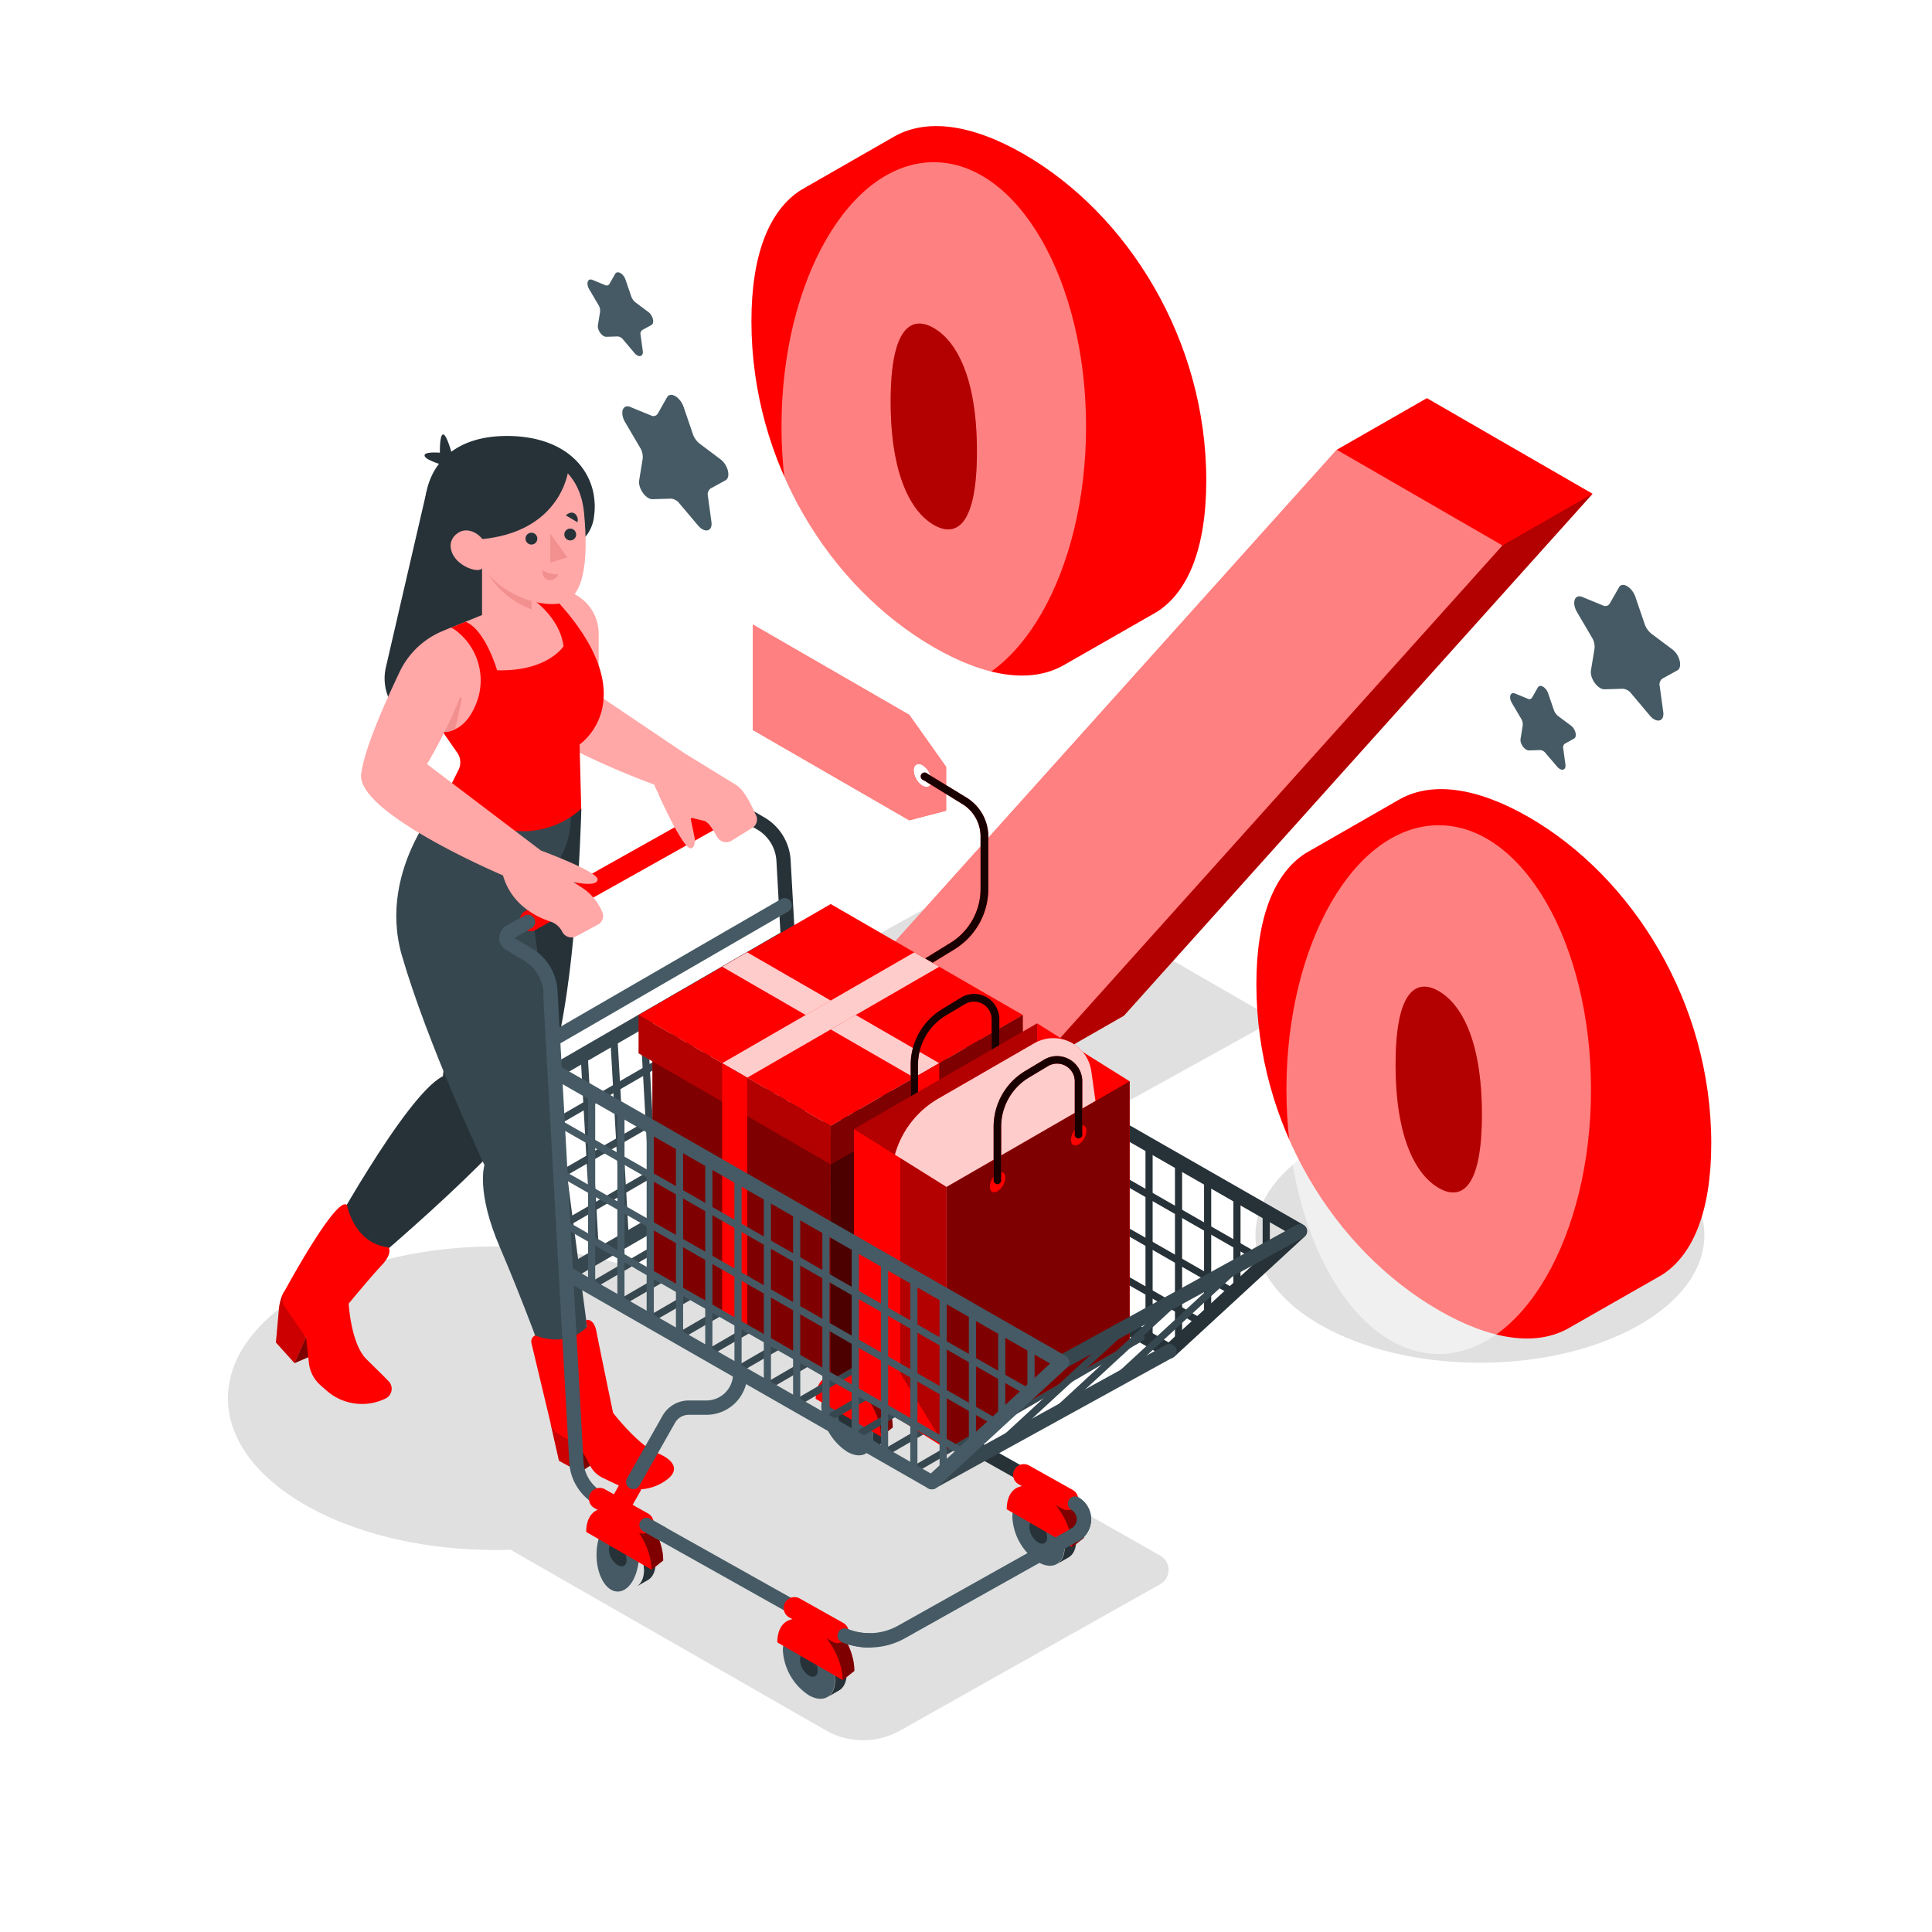 <svg class="animated" id="kadon-discount" xmlns="http://www.w3.org/2000/svg" viewBox="0 0 500 500" version="1.1" xmlns:xlink="http://www.w3.org/1999/xlink" xmlns:svgjs="http://svgjs.com/svgjs"><style>svg#kadon-discount:not(.animated) .animable {opacity: 0;}svg#kadon-discount.animated #freepik--Symbol--inject-61 {animation: 1.5s Infinite  linear heartbeat;animation-delay: 0s;}svg#kadon-discount.animated #freepik--Stars--inject-61 {animation: 1.5s Infinite  linear wind;animation-delay: 0s;}svg#kadon-discount.animated #freepik--Character--inject-61 {animation: 1.5s Infinite  linear floating;animation-delay: 0s;}            @keyframes heartbeat {                0% {                    transform: scale(1);                }                10% {                    transform: scale(1.1);                }                30% {                    transform: scale(1);                }                40% {                    transform: scale(1);                }                50% {                    transform: scale(1.1);                }                60% {                    transform: scale(1);                }                100% {                    transform: scale(1);                }            }                    @keyframes wind {                0% {                    transform: rotate( 0deg );                }                25% {                    transform: rotate( 1deg );                }                75% {                    transform: rotate( -1deg );                }            }                    @keyframes floating {                0% {                    opacity: 1;                    transform: translateY(0px);                }                50% {                    transform: translateY(-10px);                }                100% {                    opacity: 1;                    transform: translateY(0px);                }            }        .animator-hidden { display: none; }</style><g id="freepik--Floor--inject-61" style="transform-origin: 250px 339.82px 0px;" class="animable animator-hidden"><ellipse cx="250" cy="339.82" rx="224.54" ry="127.55" style="fill: rgb(245, 245, 245); transform-origin: 250px 339.82px 0px;" id="elxhhp0z4iey" class="animable"></ellipse></g><g id="freepik--Shadows--inject-61" style="transform-origin: 250.045px 336.981px 0px;" class="animable"><polygon points="202.84 255.35 260.24 223.59 330.05 263.9 272.66 295.66 202.84 255.35" style="fill: rgb(224, 224, 224); transform-origin: 266.445px 259.625px 0px;" id="elnacfbs77oc8" class="animable"></polygon><ellipse cx="383" cy="319.67" rx="58.09" ry="33" style="fill: rgb(224, 224, 224); transform-origin: 383px 319.67px 0px;" id="elv1nmzoqu1t" class="animable"></ellipse><path d="M300.26,402.59,178.59,333.51l-1.27.74c-12.53-7.2-29.92-11.66-49.15-11.66C90,322.59,59,340.17,59,361.86S90,401.13,128.17,401.13c1.32,0,2.64,0,3.94-.07l81.57,46.73a19.51,19.51,0,0,0,19.26.08L300.24,410A4.24,4.24,0,0,0,300.26,402.59Z" style="fill: rgb(224, 224, 224); transform-origin: 180.714px 386.481px 0px;" id="elp8aw039sjj" class="animable"></path></g><g id="freepik--Symbol--inject-61" style="transform-origin: 318.67px 189.518px 0px;" class="animable"><path d="M312.18,124.28C312.18,88,291.89,55.42,265,39.9c-13.52-7.81-25.36-9.39-33.81-4.43h0l-22.68,13h0c-.41.23-.82.47-1.22.73l.25-.17-.37.22h0c-7.94,5.13-12.7,16.31-12.7,33.88,0,36.62,20.3,68.85,47.19,84.38,13.51,7.8,25.35,9.46,33.8,4.54L298.28,159q.39-.21.78-.45l.4-.23v0C307.42,153.2,312.18,142,312.18,124.28Z" style="fill: rgb(255, 0, 0); transform-origin: 253.325px 103.732px 0px;" id="elb6ik5a9rydp" class="animable"></path><g id="el6il57gnds43"><ellipse cx="241.66" cy="110.4" rx="39.41" ry="68.42" style="fill: rgb(255, 255, 255); opacity: 0.5; transform-origin: 241.66px 110.4px 0px; transform: rotate(-27.66deg);" class="animable"></ellipse></g><path d="M252.83,116.84c0-19.63-5.58-28.71-11.17-31.94s-11.16-.58-11.16,19,5.58,28.71,11.16,31.94S252.83,136.47,252.83,116.84Z" style="fill: rgb(255, 0, 0); transform-origin: 241.665px 110.373px 0px;" id="elqdjjmluc52d" class="animable"></path><g id="el2l5ninptmlj"><path d="M252.83,116.84c0-19.63-5.58-28.71-11.17-31.94s-11.16-.58-11.16,19,5.58,28.71,11.16,31.94S252.83,136.47,252.83,116.84Z" style="opacity: 0.3; transform-origin: 241.665px 110.373px 0px;" class="animable"></path></g><path d="M442.87,295.87c0-36.33-20.3-68.85-47.2-84.38-13.51-7.8-25.36-9.39-33.8-4.43h0l-22.67,13h0q-.63.33-1.23.72l.25-.16-.37.21v0c-7.94,5.12-12.7,16.3-12.7,33.87,0,36.62,20.3,68.85,47.19,84.38,13.51,7.8,25.35,9.46,33.8,4.55L429,330.58l.78-.45.4-.23v0C438.1,324.79,442.87,313.6,442.87,295.87Z" style="fill: rgb(255, 0, 0); transform-origin: 384.01px 275.315px 0px;" id="elkfhoactcqb" class="animable"></path><g id="el8vfofsry1tn"><ellipse cx="372.34" cy="281.99" rx="39.41" ry="68.42" style="fill: rgb(255, 255, 255); opacity: 0.5; transform-origin: 372.34px 281.99px 0px; transform: rotate(-27.66deg);" class="animable"></ellipse></g><path d="M383.51,288.43c0-19.63-5.58-28.71-11.17-31.93s-11.16-.59-11.16,19,5.58,28.72,11.16,31.94S383.51,308.07,383.51,288.43Z" style="fill: rgb(255, 0, 0); transform-origin: 372.345px 281.972px 0px;" id="eloqet41ddmw" class="animable"></path><g id="eliu0t73tb0xg"><path d="M383.51,288.43c0-19.63-5.58-28.71-11.17-31.93s-11.16-.59-11.16,19,5.58,28.72,11.16,31.94S383.51,308.07,383.51,288.43Z" style="opacity: 0.3; transform-origin: 372.345px 281.972px 0px;" class="animable"></path></g><polygon points="369.28 103.04 345.95 116.4 224.66 251.47 267.55 276.23 290.87 262.86 412.16 127.79 369.28 103.04" style="fill: rgb(255, 0, 0); transform-origin: 318.41px 189.635px 0px;" id="elxmejy6z2l5" class="animable"></polygon><g id="elyyletfkv2r"><polygon points="388.83 141.16 267.55 276.23 290.87 262.86 412.16 127.79 388.83 141.16" style="opacity: 0.3; transform-origin: 339.855px 202.01px 0px;" class="animable"></polygon></g><g id="elou1kjcqc59n"><polygon points="345.95 116.4 388.83 141.16 267.55 276.23 224.66 251.47 345.95 116.4" style="fill: rgb(255, 255, 255); opacity: 0.5; transform-origin: 306.745px 196.315px 0px;" class="animable"></polygon></g></g><g id="freepik--Stars--inject-61" style="transform-origin: 293.43px 134.838px 0px;" class="animable animator-active"><path d="M176.91,105.29l2.39,7a5.41,5.41,0,0,0,1.8,2.55l5.33,4c2,1.46,2.75,4.69,1.33,5.47l-3.86,2.11a1.92,1.92,0,0,0-.69,2l.91,6.66c.33,2.45-1.71,3-3.47.91l-4.77-5.65a3.1,3.1,0,0,0-2.22-1.29l-4.78.14c-1.75.06-3.8-2.85-3.46-4.91l.91-5.61a4.56,4.56,0,0,0-.69-2.84l-3.86-6.57c-1.42-2.42-.64-4.75,1.32-3.94l5.34,2.18a1.32,1.32,0,0,0,1.8-.47l2.38-4.2C173.5,101.27,176,102.73,176.91,105.29Z" style="fill: rgb(69, 90, 100); transform-origin: 174.773px 119.734px 0px;" id="el6guszzjgw0w" class="animable"></path><path d="M423.24,154.48l2.39,7a5.51,5.51,0,0,0,1.79,2.55l5.34,4c2,1.46,2.74,4.7,1.33,5.47l-3.87,2.12a1.91,1.91,0,0,0-.68,2l.91,6.66c.33,2.45-1.72,3-3.47.91l-4.77-5.66a3.12,3.12,0,0,0-2.23-1.28l-4.77.14c-1.75,0-3.8-2.85-3.47-4.91l.92-5.61A4.56,4.56,0,0,0,412,165l-3.86-6.58c-1.42-2.41-.64-4.74,1.32-3.94l5.34,2.19a1.33,1.33,0,0,0,1.8-.47L419,152C419.83,150.46,422.36,151.92,423.24,154.48Z" style="fill: rgb(69, 90, 100); transform-origin: 421.116px 168.926px 0px;" id="elxes67dberc8" class="animable"></path><path d="M400.66,179.43l1.47,4.3a3.44,3.44,0,0,0,1.11,1.58l3.3,2.46c1.22.9,1.7,2.9.82,3.38L405,192.46a1.2,1.2,0,0,0-.43,1.27l.56,4.12c.21,1.51-1.06,1.84-2.14.56l-3-3.5a1.89,1.89,0,0,0-1.38-.79l-2.95.09c-1.08,0-2.35-1.77-2.14-3l.56-3.47a2.87,2.87,0,0,0-.42-1.76l-2.39-4.06c-.88-1.5-.4-2.94.82-2.44l3.3,1.35a.82.82,0,0,0,1.11-.29l1.48-2.6C398.55,176.94,400.11,177.85,400.66,179.43Z" style="fill: rgb(69, 90, 100); transform-origin: 399.315px 188.362px 0px;" id="eldlpng5m51y8" class="animable"></path><path d="M161.89,72.39l1.47,4.3a3.46,3.46,0,0,0,1.12,1.58l3.3,2.46c1.21.9,1.69,2.9.82,3.38l-2.39,1.31a1.18,1.18,0,0,0-.43,1.26l.57,4.12c.2,1.52-1.06,1.85-2.15.56l-2.95-3.49a1.93,1.93,0,0,0-1.37-.8l-3,.09c-1.08,0-2.35-1.76-2.14-3l.56-3.47a2.73,2.73,0,0,0-.42-1.76l-2.39-4.07c-.88-1.49-.39-2.93.82-2.43l3.3,1.35a.82.82,0,0,0,1.11-.29l1.48-2.61C159.78,69.9,161.35,70.8,161.89,72.39Z" style="fill: rgb(69, 90, 100); transform-origin: 160.543px 81.316px 0px;" id="elvwrdon1lvm" class="animable"></path></g><g id="freepik--Character--inject-61" style="transform-origin: 204.85px 276.039px 0px;" class="animable"><path d="M150.45,209.32s-1.34,58.58-10.9,74.19-49.31,48.37-49.31,48.37l-6.75-9.07s21.36-39.43,31.13-44.28L122.26,209Z" style="fill: rgb(38, 50, 56); transform-origin: 116.97px 270.44px 0px;" id="el4bw5cboxi81" class="animable"></path><polygon points="76.22 352.77 81.46 350.52 79.19 346.2 76.22 352.77" style="fill: rgb(255, 0, 0); transform-origin: 78.84px 349.485px 0px;" id="elojvxe6vffte" class="animable"></polygon><path d="M73.51,334.24h0a11.86,11.86,0,0,0-1.32,4.47l-.78,8.73,4.81,5.33,3-6.57Z" style="fill: rgb(255, 0, 0); transform-origin: 75.315px 343.505px 0px;" id="elq3jqcxo2e3f" class="animable"></path><g id="el10kf09prpuw"><polygon points="76.22 352.77 81.46 350.52 79.19 346.2 76.22 352.77" style="opacity: 0.5; mix-blend-mode: overlay; transform-origin: 78.84px 349.485px 0px;" class="animable"></polygon></g><g id="elbrk91ity4b5"><path d="M73.51,334.24h0a11.86,11.86,0,0,0-1.32,4.47l-.78,8.73,4.81,5.33,3-6.57Z" style="opacity: 0.2; mix-blend-mode: overlay; transform-origin: 75.315px 343.505px 0px;" class="animable"></path></g><path d="M89.81,311.88s1.78,9.94,10.73,10.93c0,0,1.24,1.44-1.77,4.65s-8.53,9.92-8.53,9.92.57,10.46,4.63,14.41c2,2,4.11,4,5.69,5.66a2.79,2.79,0,0,1-.75,4.47h0a13.86,13.86,0,0,1-15.25-2l-1.63-1.43a9.07,9.07,0,0,1-3-5.85l-.7-6.42-5.49-8a3.76,3.76,0,0,1-.19-3.93C77,328,87.51,309.48,89.81,311.88Z" style="fill: rgb(255, 0, 0); transform-origin: 87.228px 337.507px 0px;" id="elwf5jd7l66la" class="animable"></path><path d="M115.58,205.48S97.4,224.38,104,247.25s21.37,54.28,21.37,54.28-2.23,6.81,4,21.28,12,30.58,12,30.58,6,3.41,11.56-2.53L137.1,231.39s12.08-8.47,10.5-22.53Z" style="fill: rgb(55, 71, 79); transform-origin: 127.743px 279.922px 0px;" id="elac7eksj2ghw" class="animable"></path><polygon points="142.5 368.49 144.66 378.05 150.12 381.02 149.91 374.05 142.5 368.49" style="fill: rgb(255, 0, 0); transform-origin: 146.31px 374.755px 0px;" id="elwmwsubbcu5j" class="animable"></polygon><g id="el19ku2808i0jh"><polygon points="142.5 368.49 144.66 378.05 150.12 381.02 149.91 374.05 142.5 368.49" style="opacity: 0.2; transform-origin: 146.31px 374.755px 0px;" class="animable"></polygon></g><polygon points="150.12 381.02 152.87 379.21 149.91 374.05 150.12 381.02" style="fill: rgb(255, 0, 0); transform-origin: 151.39px 377.535px 0px;" id="elc0n6ct8p4yu" class="animable"></polygon><g id="elcti3jjg33oh"><polygon points="150.12 381.02 152.87 379.21 149.91 374.05 150.12 381.02" style="opacity: 0.5; transform-origin: 151.39px 377.535px 0px;" class="animable"></polygon></g><path d="M138.47,345.58s7.69,3.52,13.47-2.17l-.26-1.8s2-.59,2.68,3,4.31,21.05,4.31,21.05S165.22,374.09,170,376s5.75,4.59,2.61,6.92l-.09.07a12.49,12.49,0,0,1-12.85,1.23l-3.71-1.77a7.21,7.21,0,0,1-3.35-3.35l-.45-.93a13.25,13.25,0,0,0-5.12-5.6l-2.74-1.64a3.87,3.87,0,0,1-1.76-2.4l-5-20.92a1.76,1.76,0,0,1,.94-2Z" style="fill: rgb(255, 0, 0); transform-origin: 155.958px 363.512px 0px;" id="elr8tmyb5pddr" class="animable"></path><path d="M144.32,278.73a1.86,1.86,0,0,1-.93-3.47L203,240.78a1.86,1.86,0,1,1,1.86,3.22l-59.57,34.48A1.93,1.93,0,0,1,144.32,278.73Z" style="fill: rgb(55, 71, 79); transform-origin: 174.148px 259.617px 0px;" id="el51orqts9cl6" class="animable"></path><path d="M147.2,331.23a1.83,1.83,0,0,1-1.6-.93,1.86,1.86,0,0,1,.67-2.54l59.57-34.47a1.85,1.85,0,1,1,1.86,3.21L148.13,331A1.83,1.83,0,0,1,147.2,331.23Z" style="fill: rgb(55, 71, 79); transform-origin: 176.987px 312.135px 0px;" id="eljmpxwtamizl" class="animable"></path><path d="M144.11,291.24a.91.91,0,0,1-.8-.46.92.92,0,0,1,.34-1.27l60-34.72a.93.93,0,1,1,.93,1.61l-60,34.72A1,1,0,0,1,144.11,291.24Z" style="fill: rgb(55, 71, 79); transform-origin: 174.125px 272.946px 0px;" id="elatptc1goi8n" class="animable"></path><path d="M145.8,304.54a.93.93,0,0,1-.47-1.73l60-34.72a.93.93,0,0,1,.93,1.61l-60,34.72A.93.93,0,0,1,145.8,304.54Z" style="fill: rgb(55, 71, 79); transform-origin: 175.788px 286.259px 0px;" id="el6yz0csub825" class="animable"></path><path d="M145.8,317.9a.93.93,0,0,1-.47-1.73l60-34.72a.93.93,0,0,1,.93,1.61l-60,34.72A.93.93,0,0,1,145.8,317.9Z" style="fill: rgb(55, 71, 79); transform-origin: 175.788px 299.619px 0px;" id="el0uvncz1e2t5" class="animable"></path><path d="M200.28,300.08a.93.93,0,0,1-.93-.88l-3-52.93a.93.93,0,0,1,1.86-.11l3,52.94a.94.94,0,0,1-.88,1Z" style="fill: rgb(55, 71, 79); transform-origin: 198.78px 272.692px 0px;" id="elb8m7ylgzbj" class="animable"></path><path d="M192.6,304.55a.93.93,0,0,1-.93-.87l-3-52.94a.93.93,0,1,1,1.85-.1l3,52.93a.92.92,0,0,1-.87,1Z" style="fill: rgb(55, 71, 79); transform-origin: 191.092px 277.124px 0px;" id="elnnfd77vs36" class="animable"></path><path d="M184.91,309a.92.92,0,0,1-.92-.88l-3-52.93a.92.92,0,0,1,.87-1,.93.93,0,0,1,1,.87l3,52.94a.93.93,0,0,1-.87,1Z" style="fill: rgb(55, 71, 79); transform-origin: 183.425px 281.594px 0px;" id="elhjrg7cqrzwo" class="animable"></path><path d="M177.23,313.5a.93.93,0,0,1-.93-.87l-3-52.94a.93.93,0,1,1,1.85-.1l3,52.93a.93.93,0,0,1-.88,1Z" style="fill: rgb(55, 71, 79); transform-origin: 175.722px 286.074px 0px;" id="elk7ksfybs5bj" class="animable"></path><path d="M169.55,318a.94.94,0,0,1-.93-.88l-3-52.94a.93.93,0,1,1,1.86-.1l3,52.94a.94.94,0,0,1-.88,1Z" style="fill: rgb(55, 71, 79); transform-origin: 168.05px 290.609px 0px;" id="elqmnbo0orys9" class="animable"></path><path d="M161.87,322.45a.93.93,0,0,1-.93-.88l-3-52.93a.93.93,0,0,1,1.86-.11l3,52.94a.93.93,0,0,1-.87,1Z" style="fill: rgb(55, 71, 79); transform-origin: 160.371px 295.062px 0px;" id="eljr1p1ndv4hg" class="animable"></path><path d="M154.18,326.93a.94.94,0,0,1-.92-.88l-3-52.94a.93.93,0,1,1,1.85-.1l3,52.94a.91.91,0,0,1-.87,1Z" style="fill: rgb(55, 71, 79); transform-origin: 152.683px 299.499px 0px;" id="elrfpwdkid7fq" class="animable"></path><path d="M235.32,185l-40.48-23.37v27.3l40.48,23.37,9.54-2.49V198.46Zm3.45,18.38a5.1,5.1,0,0,1-2.3-4c0-1.47,1-2.06,2.3-1.33a5.07,5.07,0,0,1,2.3,4C241.07,203.48,240,204.07,238.77,203.34Z" style="fill: rgb(255, 0, 0); transform-origin: 219.85px 186.965px 0px;" id="elrjvr959oa3" class="animable"></path><g id="elzm462w0w9vo"><path d="M235.32,185l-40.48-23.37v27.3l40.48,23.37,9.54-2.49V198.46Zm3.45,18.38a5.1,5.1,0,0,1-2.3-4c0-1.47,1-2.06,2.3-1.33a5.07,5.07,0,0,1,2.3,4C241.07,203.48,240,204.07,238.77,203.34Z" style="fill: rgb(255, 255, 255); opacity: 0.5; transform-origin: 219.85px 186.965px 0px;" class="animable"></path></g><path d="M239.2,250.31a1,1,0,0,1-.51-1.81L246,244a16.4,16.4,0,0,0,7.77-13.88V216.45a9.85,9.85,0,0,0-4.68-8.35L239,201.89a1,1,0,1,1,1-1.66l10.16,6.21a11.81,11.81,0,0,1,5.61,10v13.67a18.36,18.36,0,0,1-8.7,15.54l-7.34,4.5A1,1,0,0,1,239.2,250.31Z" style="fill: rgb(255, 0, 0); transform-origin: 247.021px 225.121px 0px;" id="el9mboawc5zyh" class="animable"></path><g id="el5jsd8fs67n"><path d="M239.2,250.31a1,1,0,0,1-.51-1.81L246,244a16.4,16.4,0,0,0,7.77-13.88V216.45a9.85,9.85,0,0,0-4.68-8.35L239,201.89a1,1,0,1,1,1-1.66l10.16,6.21a11.81,11.81,0,0,1,5.61,10v13.67a18.36,18.36,0,0,1-8.7,15.54l-7.34,4.5A1,1,0,0,1,239.2,250.31Z" style="opacity: 0.9; transform-origin: 247.021px 225.121px 0px;" class="animable"></path></g><path d="M226,371.85c0,4.29-3,6-6.72,3.88a14.85,14.85,0,0,1-6.73-11.65c0-4.29,3-6,6.73-3.88A14.87,14.87,0,0,1,226,371.85Z" style="fill: rgb(69, 90, 100); transform-origin: 219.275px 367.965px 0px;" id="eliqlet2ku5zb" class="animable"></path><path d="M221.56,369.29c0,1.46-1,2.06-2.29,1.33a5.1,5.1,0,0,1-2.3-4c0-1.47,1-2.06,2.3-1.33A5.08,5.08,0,0,1,221.56,369.29Z" style="fill: rgb(38, 50, 56); transform-origin: 219.265px 367.954px 0px;" id="eld42jns5d4th" class="animable"></path><path d="M229.06,370.08a14.88,14.88,0,0,0-6.73-11.66c-2.65-1.53-4.93-1.07-6,.87a6.09,6.09,0,0,1,3,.91A14.87,14.87,0,0,1,226,371.85c0,2.12-.74,3.61-1.93,4.32l2.93-1.68h0C228.26,373.81,229.06,372.28,229.06,370.08Z" style="fill: rgb(38, 50, 56); transform-origin: 222.695px 366.838px 0px;" id="elis1diptfvud" class="animable"></path><path d="M219.56,357.14c-4.68-2.71-8.47-.52-8.47,4.88L228,371.8C228,366.4,224.23,359.84,219.56,357.14Z" style="fill: rgb(255, 0, 0); transform-origin: 219.545px 363.889px 0px;" id="el2ocx9dknid9" class="animable"></path><path d="M222.6,354.76c-3.44-2-6.39-1.32-7.72,1.3a7,7,0,0,1,4.68,1.08c4.67,2.7,8.47,9.26,8.47,14.66l3-2.37C231.07,364,227.28,357.46,222.6,354.76Z" style="fill: rgb(255, 0, 0); transform-origin: 222.955px 362.699px 0px;" id="elr0awybq3ezm" class="animable"></path><g id="elmb9x6wjb3tr"><path d="M222.6,354.76c-3.44-2-6.39-1.32-7.72,1.3a7,7,0,0,1,4.68,1.08c4.67,2.7,8.47,9.26,8.47,14.66l3-2.37C231.07,364,227.28,357.46,222.6,354.76Z" style="opacity: 0.5; transform-origin: 222.955px 362.699px 0px;" class="animable"></path></g><path d="M275.46,400.43c0,4.29-3,6-6.73,3.88A14.85,14.85,0,0,1,262,392.66c0-4.29,3-6,6.73-3.88A14.88,14.88,0,0,1,275.46,400.43Z" style="fill: rgb(69, 90, 100); transform-origin: 268.73px 396.545px 0px;" id="elawruntutxg" class="animable"></path><path d="M271,397.87c0,1.46-1,2.06-2.3,1.33a5.1,5.1,0,0,1-2.3-4c0-1.47,1-2.06,2.3-1.33A5.07,5.07,0,0,1,271,397.87Z" style="fill: rgb(38, 50, 56); transform-origin: 268.7px 396.534px 0px;" id="elapsy1ssk416" class="animable"></path><path d="M278.52,398.66A14.9,14.9,0,0,0,271.8,387c-2.65-1.53-4.94-1.07-6,.87a6.09,6.09,0,0,1,3,.91,14.88,14.88,0,0,1,6.73,11.65c0,2.12-.74,3.61-1.93,4.32l2.92-1.68h0C277.72,402.39,278.52,400.86,278.52,398.66Z" style="fill: rgb(38, 50, 56); transform-origin: 272.16px 395.418px 0px;" id="el647ja83ritk" class="animable"></path><path d="M269,385.72c-4.68-2.71-8.47-.52-8.47,4.88l16.94,9.78C277.49,395,273.7,388.42,269,385.72Z" style="fill: rgb(255, 0, 0); transform-origin: 269px 392.469px 0px;" id="el672zjw7vbve" class="animable"></path><path d="M272.06,383.34c-3.43-2-6.39-1.32-7.71,1.3a6.92,6.92,0,0,1,4.67,1.08c4.68,2.7,8.47,9.26,8.47,14.66l3-2.37C280.53,392.6,276.74,386,272.06,383.34Z" style="fill: rgb(255, 0, 0); transform-origin: 272.42px 391.279px 0px;" id="elzi602xmnds" class="animable"></path><g id="elg7qiiasx0bs"><path d="M272.06,383.34c-3.43-2-6.39-1.32-7.71,1.3a6.92,6.92,0,0,1,4.67,1.08c4.68,2.7,8.47,9.26,8.47,14.66l3-2.37C280.53,392.6,276.74,386,272.06,383.34Z" style="opacity: 0.5; transform-origin: 272.42px 391.279px 0px;" class="animable"></path></g><path d="M216.06,434.86c0,4.29-3,6-6.72,3.88a14.85,14.85,0,0,1-6.73-11.65c0-4.29,3-6,6.73-3.88A14.87,14.87,0,0,1,216.06,434.86Z" style="fill: rgb(69, 90, 100); transform-origin: 209.335px 430.975px 0px;" id="elpw59tooqvdq" class="animable"></path><path d="M211.63,432.3c0,1.47-1,2.06-2.29,1.33a5.1,5.1,0,0,1-2.3-4c0-1.47,1-2.06,2.3-1.33A5.12,5.12,0,0,1,211.63,432.3Z" style="fill: rgb(38, 50, 56); transform-origin: 209.335px 430.965px 0px;" id="elhnotd3f7q3m" class="animable"></path><path d="M219.13,433.09a14.85,14.85,0,0,0-6.73-11.65c-2.65-1.53-4.93-1.08-6,.86a6.09,6.09,0,0,1,3,.91,14.87,14.87,0,0,1,6.72,11.65c0,2.12-.74,3.61-1.93,4.33l2.93-1.69h0C218.33,436.82,219.13,435.29,219.13,433.09Z" style="fill: rgb(38, 50, 56); transform-origin: 212.765px 429.856px 0px;" id="ela8x2lzd44j" class="animable"></path><path d="M209.63,420.15c-4.68-2.7-8.47-.51-8.47,4.89l16.94,9.78C218.1,429.41,214.31,422.85,209.63,420.15Z" style="fill: rgb(255, 0, 0); transform-origin: 209.63px 426.907px 0px;" id="el4fg3z236o6n" class="animable"></path><path d="M212.67,417.77c-3.44-2-6.39-1.32-7.72,1.31a6.88,6.88,0,0,1,4.68,1.07c4.68,2.7,8.47,9.26,8.47,14.67l3-2.38C221.14,427,217.35,420.47,212.67,417.77Z" style="fill: rgb(255, 0, 0); transform-origin: 213.025px 425.715px 0px;" id="elkh0s6ifztij" class="animable"></path><g id="elwwg33ay6tlj"><path d="M212.67,417.77c-3.44-2-6.39-1.32-7.72,1.31a6.88,6.88,0,0,1,4.68,1.07c4.68,2.7,8.47,9.26,8.47,14.67l3-2.38C221.14,427,217.35,420.47,212.67,417.77Z" style="opacity: 0.5; transform-origin: 213.025px 425.715px 0px;" class="animable"></path></g><path d="M278.15,399.07a1.86,1.86,0,0,1-.91-3.48,2.8,2.8,0,0,0,0-4.88L214.6,355.56a13.45,13.45,0,0,1-6.88-11L200.94,222.8a10.09,10.09,0,0,0-5-8.14l-4.38-2.56a3.89,3.89,0,0,0-3.85,0l-3.68,2.05a1.86,1.86,0,0,1-1.81-3.24l3.67-2a7.57,7.57,0,0,1,7.54.07l4.38,2.56a13.74,13.74,0,0,1,6.81,11.13l6.78,121.73a9.76,9.76,0,0,0,5,8l62.64,35.15a6.51,6.51,0,0,1,0,11.36A1.88,1.88,0,0,1,278.15,399.07Z" style="fill: rgb(38, 50, 56); transform-origin: 231.872px 303.507px 0px;" id="elmn53mxv3yhm" class="animable"></path><path d="M225.76,362.48a2.8,2.8,0,0,1-1.36-.36l-11.27-6.32a2.78,2.78,0,0,1,2.72-4.86l11.27,6.32a2.79,2.79,0,0,1-1.36,5.22Z" style="fill: rgb(255, 0, 0); transform-origin: 220.122px 356.532px 0px;" id="elxqf86py6qxg" class="animable"></path><path d="M230.66,364.3a1.88,1.88,0,0,1-.91-.24l-3.93-2.21a1.86,1.86,0,0,1,1.81-3.24l3.94,2.21a1.86,1.86,0,0,1-.91,3.48Z" style="fill: rgb(37, 50, 57); transform-origin: 228.746px 361.366px 0px;" id="elp5t3qudedwl" class="animable"></path><path d="M276.25,390.81a2.69,2.69,0,0,1-1.36-.36l-11.27-6.32a2.78,2.78,0,0,1,2.72-4.86l11.28,6.33a2.78,2.78,0,0,1-1.37,5.21Z" style="fill: rgb(255, 0, 0); transform-origin: 270.622px 384.862px 0px;" id="elze9bug7k7j" class="animable"></path><path d="M278.15,399.07a1.86,1.86,0,0,1-.91-3.48,2.8,2.8,0,0,0,0-4.88,1.86,1.86,0,0,1,1.82-3.24,6.51,6.51,0,0,1,0,11.36A1.88,1.88,0,0,1,278.15,399.07Z" style="fill: rgb(69, 90, 100); transform-origin: 279.341px 393.17px 0px;" id="elrts107pagur" class="animable"></path><g id="el5seopiiy0c"><ellipse cx="159.87" cy="402.39" rx="5.49" ry="9.51" style="fill: rgb(69, 90, 100); transform-origin: 159.87px 402.39px 0px; transform: rotate(-30deg);" class="animable"></ellipse></g><path d="M162.17,403.72c0,1.47-1,2.06-2.3,1.33a5.09,5.09,0,0,1-2.29-4c0-1.47,1-2.06,2.29-1.33A5.1,5.1,0,0,1,162.17,403.72Z" style="fill: rgb(38, 50, 56); transform-origin: 159.875px 402.385px 0px;" id="elrp7zd33g3e" class="animable"></path><path d="M169.67,404.51a14.88,14.88,0,0,0-6.73-11.65c-2.65-1.53-4.94-1.08-6,.86a6.06,6.06,0,0,1,3,.91,14.85,14.85,0,0,1,6.73,11.65c0,2.12-.74,3.61-1.93,4.33l2.92-1.69h0C168.87,408.24,169.67,406.71,169.67,404.51Z" style="fill: rgb(38, 50, 56); transform-origin: 163.305px 401.276px 0px;" id="elxav0wacy57l" class="animable"></path><path d="M160.16,391.57c-4.67-2.7-8.46-.51-8.46,4.89l16.93,9.78C168.63,400.83,164.84,394.27,160.16,391.57Z" style="fill: rgb(255, 0, 0); transform-origin: 160.165px 398.327px 0px;" id="el1f12atjnkpk" class="animable"></path><path d="M163.2,389.19c-3.43-2-6.38-1.32-7.71,1.31a6.84,6.84,0,0,1,4.67,1.07c4.68,2.7,8.47,9.26,8.47,14.67l3-2.38C171.67,398.46,167.88,391.89,163.2,389.19Z" style="fill: rgb(255, 0, 0); transform-origin: 163.56px 397.135px 0px;" id="else3ax0gy8wb" class="animable"></path><g id="elaewnlgykwp"><path d="M163.2,389.19c-3.43-2-6.38-1.32-7.71,1.31a6.84,6.84,0,0,1,4.67,1.07c4.68,2.7,8.47,9.26,8.47,14.67l3-2.38C171.67,398.46,167.88,391.89,163.2,389.19Z" style="opacity: 0.5; transform-origin: 163.56px 397.135px 0px;" class="animable"></path></g><path d="M225,426.37a18.83,18.83,0,0,1-9.2-2.38l-61.6-34.57a13.45,13.45,0,0,1-6.88-11l-6.78-121.73a10.06,10.06,0,0,0-5-8.13L131,245.85a3.61,3.61,0,0,1,.06-6.27l51.2-28.7a1.86,1.86,0,1,1,1.81,3.24l-51,28.62,4.41,2.58a13.78,13.78,0,0,1,6.81,11.14L151,378.18a9.75,9.75,0,0,0,5,8l61.61,34.57a15.18,15.18,0,0,0,14.75,0l44.88-25.16a1.86,1.86,0,1,1,1.82,3.24L234.17,424A18.76,18.76,0,0,1,225,426.37Z" style="fill: rgb(69, 90, 100); transform-origin: 204.647px 318.474px 0px;" id="elz9lxiczqixb" class="animable"></path><path d="M166.37,396.91a2.73,2.73,0,0,1-1.37-.36l-11.27-6.32a2.79,2.79,0,0,1,2.73-4.86l11.27,6.33a2.78,2.78,0,0,1-1.36,5.21Z" style="fill: rgb(255, 0, 0); transform-origin: 160.787px 390.991px 0px;" id="elq28km75xe7" class="animable"></path><path d="M216.86,425.24a2.78,2.78,0,0,1-1.36-.35l-11.28-6.33A2.79,2.79,0,0,1,207,413.7L218.22,420a2.78,2.78,0,0,1-1.36,5.21Z" style="fill: rgb(255, 0, 0); transform-origin: 211.23px 419.285px 0px;" id="elb8wehbqzl2c" class="animable"></path><path d="M225,426.39h0a18.78,18.78,0,0,1-7-1.35,1.86,1.86,0,1,1,1.38-3.45,15,15,0,0,0,5.61,1.09,1.86,1.86,0,1,1,0,3.71Z" style="fill: rgb(69, 90, 100); transform-origin: 221.867px 423.909px 0px;" id="el8eel7y65y25" class="animable"></path><path d="M161.14,391.15a2.78,2.78,0,0,1-2.42-4.16l2.06-3.64a2.79,2.79,0,1,1,4.85,2.75l-2.07,3.64A2.78,2.78,0,0,1,161.14,391.15Z" style="fill: rgb(255, 0, 0); transform-origin: 162.202px 386.493px 0px;" id="el22eed3a1q65" class="animable"></path><path d="M163.88,385.39a1.79,1.79,0,0,1-.91-.25,1.85,1.85,0,0,1-.7-2.53l9.2-16.22a7.8,7.8,0,0,1,6.79-3.95h4.57a6.89,6.89,0,0,0,6.88-6.88,1.86,1.86,0,1,1,3.71,0,10.6,10.6,0,0,1-10.59,10.59h-4.57a4.09,4.09,0,0,0-3.56,2.07l-9.2,16.22A1.85,1.85,0,0,1,163.88,385.39Z" style="fill: rgb(69, 90, 100); transform-origin: 177.726px 369.477px 0px;" id="el0j735gkowtc" class="animable"></path><path d="M143.08,270.86a1.86,1.86,0,0,1-.94-3.46l60-34.72a1.85,1.85,0,1,1,1.86,3.21l-60,34.72A1.82,1.82,0,0,1,143.08,270.86Z" style="fill: rgb(69, 90, 100); transform-origin: 173.077px 251.645px 0px;" id="el0kts8apvznr" class="animable"></path><path d="M171.27,398.73a1.88,1.88,0,0,1-.91-.24l-3.94-2.21a1.85,1.85,0,1,1,1.82-3.23l3.94,2.2a1.86,1.86,0,0,1-.91,3.48Z" style="fill: rgb(69, 90, 100); transform-origin: 169.301px 395.771px 0px;" id="elgg4r1lk0av5" class="animable"></path><path d="M214,300a.93.93,0,0,1-.93-.93V248.66a.93.93,0,1,1,1.85,0v50.43A.93.93,0,0,1,214,300Z" style="fill: rgb(38, 50, 56); transform-origin: 213.995px 273.817px 0px;" id="elhagawb6a96s" class="animable"></path><path d="M221.57,304.35a.93.93,0,0,1-.93-.93V253a.93.93,0,1,1,1.85,0v50.43A.93.93,0,0,1,221.57,304.35Z" style="fill: rgb(38, 50, 56); transform-origin: 221.565px 278.162px 0px;" id="elhs3nekq0piu" class="animable"></path><path d="M229.15,308.67a.92.92,0,0,1-.93-.93V257.31a.93.93,0,0,1,1.86,0v50.43A.93.93,0,0,1,229.15,308.67Z" style="fill: rgb(38, 50, 56); transform-origin: 229.15px 282.525px 0px;" id="elt72siam9se" class="animable"></path><path d="M236.73,313a.93.93,0,0,1-.93-.93V261.64a.93.93,0,1,1,1.86,0v50.43A.93.93,0,0,1,236.73,313Z" style="fill: rgb(38, 50, 56); transform-origin: 236.73px 286.855px 0px;" id="eljv74wgzkfrn" class="animable"></path><path d="M244.31,317.32a.93.93,0,0,1-.93-.93V266a.93.93,0,0,1,1.86,0v50.43A.93.93,0,0,1,244.31,317.32Z" style="fill: rgb(38, 50, 56); transform-origin: 244.31px 291.195px 0px;" id="el9sv4wt13g88" class="animable"></path><path d="M251.89,321.65a.93.93,0,0,1-.93-.93V270.29a.93.93,0,1,1,1.86,0v50.43A.93.93,0,0,1,251.89,321.65Z" style="fill: rgb(38, 50, 56); transform-origin: 251.89px 295.505px 0px;" id="el3k0ove7p0e5" class="animable"></path><path d="M259.47,326a.93.93,0,0,1-.93-.93V274.61a.93.93,0,0,1,1.86,0V325A.93.93,0,0,1,259.47,326Z" style="fill: rgb(38, 50, 56); transform-origin: 259.471px 299.842px 0px;" id="elfdxz856itak" class="animable"></path><path d="M267.05,330.3a.93.93,0,0,1-.93-.93V278.94a.93.93,0,0,1,1.86,0v50.43A.93.93,0,0,1,267.05,330.3Z" style="fill: rgb(38, 50, 56); transform-origin: 267.05px 304.157px 0px;" id="eljw0e8lhk38b" class="animable"></path><path d="M274.63,334.62a.93.93,0,0,1-.93-.93V283.26a.93.93,0,0,1,1.86,0v50.43A.93.93,0,0,1,274.63,334.62Z" style="fill: rgb(38, 50, 56); transform-origin: 274.63px 308.477px 0px;" id="elox5va06fh4" class="animable"></path><path d="M282.21,339a.93.93,0,0,1-.93-.93V287.59a.93.93,0,1,1,1.86,0V338A.93.93,0,0,1,282.21,339Z" style="fill: rgb(38, 50, 56); transform-origin: 282.211px 312.828px 0px;" id="elr2ujqu70djj" class="animable"></path><path d="M289.79,343.27a.93.93,0,0,1-.93-.93V291.91a.93.93,0,0,1,1.86,0v50.43A.92.92,0,0,1,289.79,343.27Z" style="fill: rgb(38, 50, 56); transform-origin: 289.79px 317.127px 0px;" id="elp95fydckfse" class="animable"></path><path d="M297.37,347.6a.93.93,0,0,1-.92-.93V296.24a.93.93,0,1,1,1.85,0v50.43A.93.93,0,0,1,297.37,347.6Z" style="fill: rgb(38, 50, 56); transform-origin: 297.375px 321.407px 0px;" id="el4mt6fnh9urs" class="animable"></path><path d="M305,347.6a.93.93,0,0,1-.92-.93V300.56a.93.93,0,1,1,1.85,0v46.11A.93.93,0,0,1,305,347.6Z" style="fill: rgb(38, 50, 56); transform-origin: 305.005px 323.567px 0px;" id="el1v0t594j1idj" class="animable"></path><path d="M312.54,341.1a.92.92,0,0,1-.93-.92V304.89a.93.93,0,1,1,1.85,0v35.29A.92.92,0,0,1,312.54,341.1Z" style="fill: rgb(38, 50, 56); transform-origin: 312.535px 322.482px 0px;" id="elxgh22bt0j8o" class="animable"></path><path d="M320.12,333.56a.93.93,0,0,1-.93-.93V309.21a.93.93,0,0,1,1.86,0v23.42A.93.93,0,0,1,320.12,333.56Z" style="fill: rgb(38, 50, 56); transform-origin: 320.12px 320.922px 0px;" id="el9k0gwy5vu0t" class="animable"></path><path d="M327.7,326.73a.93.93,0,0,1-.93-.93V313.54a.93.93,0,0,1,1.86,0V325.8A.93.93,0,0,1,327.7,326.73Z" style="fill: rgb(38, 50, 56); transform-origin: 327.7px 319.672px 0px;" id="elkwsawqd9djs" class="animable"></path><path d="M327.74,327.59a.84.84,0,0,1-.46-.13L203.92,256.79a.93.93,0,1,1,.92-1.61L328.2,325.85a.93.93,0,0,1,.34,1.27A.92.92,0,0,1,327.74,327.59Z" style="fill: rgb(38, 50, 56); transform-origin: 266.026px 291.305px 0px;" id="el4bap5cdqej" class="animable"></path><path d="M319,335.2a1,1,0,0,1-.46-.12L205.35,270.23A.92.92,0,0,1,205,269a.93.93,0,0,1,1.27-.35l113.18,64.85a.92.92,0,0,1-.46,1.73Z" style="fill: rgb(38, 50, 56); transform-origin: 262.413px 301.879px 0px;" id="elud436hrimln" class="animable"></path><path d="M310.9,343.19a.89.89,0,0,1-.46-.13L206.08,283.27a.93.93,0,0,1-.35-1.27.94.94,0,0,1,1.27-.34l104.37,59.79a.94.94,0,0,1,.34,1.27A.92.92,0,0,1,310.9,343.19Z" style="fill: rgb(38, 50, 56); transform-origin: 258.719px 312.365px 0px;" id="elhnvzt3mdorp" class="animable"></path><path d="M302.69,351.56a1.83,1.83,0,0,1-.93-.25L207.1,297.08a1.86,1.86,0,0,1,1.85-3.23l93.48,53.56L333.31,319l-128.46-73.6a1.86,1.86,0,0,1,1.85-3.22L337.36,317a1.89,1.89,0,0,1,.92,1.41,1.86,1.86,0,0,1-.59,1.57l-33.75,31.1A1.86,1.86,0,0,1,302.69,351.56Z" style="fill: rgb(38, 50, 56); transform-origin: 271.15px 296.772px 0px;" id="elvx4f8pyx2bm" class="animable"></path><path d="M154,333.14a.91.91,0,0,1-.8-.46.92.92,0,0,1,.34-1.27l57.71-33.55a.93.93,0,1,1,.93,1.61L154.51,333A1,1,0,0,1,154,333.14Z" style="fill: rgb(55, 71, 79); transform-origin: 182.87px 315.431px 0px;" id="elkrks0ngflld" class="animable"></path><path d="M161.62,337.47a.93.93,0,0,1-.8-.46.92.92,0,0,1,.34-1.27l57.71-33.55a.93.93,0,1,1,.93,1.6l-57.71,33.55A.9.9,0,0,1,161.62,337.47Z" style="fill: rgb(55, 71, 79); transform-origin: 190.519px 319.742px 0px;" id="elicyet2qbhj" class="animable"></path><path d="M169.21,341.79a.93.93,0,0,1-.47-1.73l57.71-33.55a.93.93,0,0,1,.93,1.61l-57.71,33.55A1,1,0,0,1,169.21,341.79Z" style="fill: rgb(55, 71, 79); transform-origin: 198.053px 324.094px 0px;" id="eli5fib2dyof8" class="animable"></path><path d="M176.79,346.12a1,1,0,0,1-.81-.46.94.94,0,0,1,.34-1.27L234,310.84a.93.93,0,1,1,.93,1.6L177.25,346A.87.87,0,0,1,176.79,346.12Z" style="fill: rgb(55, 71, 79); transform-origin: 205.667px 328.392px 0px;" id="eln3ta6tfwuoq" class="animable"></path><path d="M184.37,350.44a.93.93,0,0,1-.47-1.73l57.71-33.55a.93.93,0,0,1,.94,1.61l-57.72,33.55A.93.93,0,0,1,184.37,350.44Z" style="fill: rgb(55, 71, 79); transform-origin: 213.228px 332.736px 0px;" id="el1kttnryzyta" class="animable"></path><path d="M192,354.77a1,1,0,0,1-.81-.46.94.94,0,0,1,.34-1.27l57.71-33.55a.93.93,0,1,1,.94,1.6l-57.72,33.55A.84.84,0,0,1,192,354.77Z" style="fill: rgb(55, 71, 79); transform-origin: 220.882px 337.049px 0px;" id="elwva61nhrzf" class="animable"></path><path d="M199.53,359.09a.91.91,0,0,1-.8-.46.93.93,0,0,1,.33-1.27l57.71-33.55a.92.92,0,0,1,1.27.34.93.93,0,0,1-.33,1.27L200,359A.93.93,0,0,1,199.53,359.09Z" style="fill: rgb(55, 71, 79); transform-origin: 228.385px 341.387px 0px;" id="elu9wloakxz2l" class="animable"></path><path d="M207.11,363.42a.93.93,0,0,1-.47-1.73l57.71-33.55a.93.93,0,0,1,.94,1.6l-57.71,33.55A.9.9,0,0,1,207.11,363.42Z" style="fill: rgb(55, 71, 79); transform-origin: 235.94px 345.731px 0px;" id="el4irison4adp" class="animable"></path><path d="M214.69,367.74a.91.91,0,0,1-.8-.46.93.93,0,0,1,.33-1.27l57.72-33.55a.92.92,0,0,1,1.27.34.94.94,0,0,1-.34,1.27l-57.71,33.55A1,1,0,0,1,214.69,367.74Z" style="fill: rgb(55, 71, 79); transform-origin: 243.547px 350.036px 0px;" id="elvxxjjkmpz5" class="animable"></path><path d="M222.27,372.07a.93.93,0,0,1-.47-1.73l57.72-33.55a.93.93,0,0,1,1.27.33.94.94,0,0,1-.34,1.27l-57.71,33.55A.9.9,0,0,1,222.27,372.07Z" style="fill: rgb(55, 71, 79); transform-origin: 251.128px 354.366px 0px;" id="el3g964g1kpb" class="animable"></path><path d="M229.85,376.39a.91.91,0,0,1-.8-.46.92.92,0,0,1,.34-1.27l57.71-33.55a.93.93,0,1,1,.93,1.61l-57.71,33.55A1,1,0,0,1,229.85,376.39Z" style="fill: rgb(55, 71, 79); transform-origin: 258.72px 358.681px 0px;" id="elzaos81jfzm" class="animable"></path><path d="M237.43,380.72a.93.93,0,0,1-.8-.46A.92.92,0,0,1,237,379l57.71-33.55a.93.93,0,1,1,.93,1.6L237.9,380.59A.9.9,0,0,1,237.43,380.72Z" style="fill: rgb(55, 71, 79); transform-origin: 266.349px 362.997px 0px;" id="elfoqe7bxhu" class="animable"></path><polygon points="214.99 357.2 168.85 330.57 168.85 267.32 214.99 293.96 214.99 357.2" style="fill: rgb(255, 0, 0); transform-origin: 191.92px 312.26px 0px;" id="elh1ys7ur9ms" class="animable"></polygon><polygon points="214.99 357.2 214.99 293.96 261.12 267.32 261.12 330.57 214.99 357.2" style="fill: rgb(255, 0, 0); transform-origin: 238.055px 312.26px 0px;" id="elhz2vnggiep" class="animable"></polygon><g id="el74yzpxc5aoc"><polygon points="214.99 357.2 168.85 330.57 168.85 267.32 214.99 293.96 214.99 357.2" style="opacity: 0.5; transform-origin: 191.92px 312.26px 0px;" class="animable"></polygon></g><g id="elct04wuznsg"><polygon points="214.99 357.2 214.99 293.96 261.12 267.32 261.12 330.57 214.99 357.2" style="opacity: 0.7; transform-origin: 238.055px 312.26px 0px;" class="animable"></polygon></g><polygon points="214.99 291.38 165.27 262.68 214.99 233.97 264.7 262.68 214.99 291.38" style="fill: rgb(255, 0, 0); transform-origin: 214.985px 262.675px 0px;" id="el0b273hf2bua5" class="animable"></polygon><polygon points="186.89 250.19 236.61 278.9 243.08 275.16 193.37 246.46 186.89 250.19" style="fill: rgb(255, 0, 0); transform-origin: 214.985px 262.68px 0px;" id="elerm4wy2p16" class="animable"></polygon><g id="el6nz633hw8fo"><polygon points="186.89 250.19 236.61 278.9 243.08 275.16 193.37 246.46 186.89 250.19" style="fill: rgb(255, 255, 255); opacity: 0.8; transform-origin: 214.985px 262.68px 0px;" class="animable"></polygon></g><polygon points="243.08 250.19 193.37 278.9 186.89 275.16 236.61 246.46 243.08 250.19" style="fill: rgb(255, 0, 0); transform-origin: 214.985px 262.68px 0px;" id="elkh1plruqq78" class="animable"></polygon><g id="elywfiwr7xnon"><polygon points="243.08 250.19 193.37 278.9 186.89 275.16 236.61 246.46 243.08 250.19" style="fill: rgb(255, 255, 255); opacity: 0.8; transform-origin: 214.985px 262.68px 0px;" class="animable"></polygon></g><polygon points="214.99 301.31 165.27 272.6 165.27 262.68 214.99 291.38 214.99 301.31" style="fill: rgb(255, 0, 0); transform-origin: 190.13px 281.995px 0px;" id="elkrcbsdgn9w8" class="animable"></polygon><polygon points="214.99 301.31 214.99 291.38 264.7 262.68 264.7 272.61 214.99 301.31" style="fill: rgb(255, 0, 0); transform-origin: 239.845px 281.995px 0px;" id="el3mn3pa0fg3p" class="animable"></polygon><g id="elne25c1xpa9"><polygon points="214.99 301.31 165.27 272.6 165.27 262.68 214.99 291.38 214.99 301.31" style="opacity: 0.3; transform-origin: 190.13px 281.995px 0px;" class="animable"></polygon></g><g id="elct9w15e0oxn"><polygon points="214.99 301.31 214.99 291.38 264.7 262.68 264.7 272.61 214.99 301.31" style="opacity: 0.5; transform-origin: 239.845px 281.995px 0px;" class="animable"></polygon></g><polygon points="193.37 344.76 186.89 341.05 186.89 275.16 193.37 278.9 193.37 344.76" style="fill: rgb(255, 0, 0); transform-origin: 190.13px 309.96px 0px;" id="el79214davll2" class="animable"></polygon><polygon points="236.61 344.76 243.08 341.05 243.08 275.16 236.61 278.9 236.61 344.76" style="fill: rgb(255, 0, 0); transform-origin: 239.845px 309.96px 0px;" id="elq1l10tv0mqm" class="animable"></polygon><path d="M238.71,288.74a4.44,4.44,0,0,1-2,3.49c-1.11.65-2,.12-2-1.16a4.49,4.49,0,0,1,2-3.5C237.81,286.93,238.71,287.45,238.71,288.74Z" style="fill: rgb(255, 0, 0); transform-origin: 236.71px 289.902px 0px;" id="el6lytw1gqvu7" class="animable"></path><path d="M259.7,276.62a4.46,4.46,0,0,1-2,3.49c-1.12.64-2,.12-2-1.16a4.46,4.46,0,0,1,2-3.5C258.8,274.81,259.7,275.33,259.7,276.62Z" style="fill: rgb(255, 0, 0); transform-origin: 257.7px 277.78px 0px;" id="el6x3n0lk00qy" class="animable"></path><path d="M236.69,290.43a1,1,0,0,1-1-1V275.51a16.83,16.83,0,0,1,8.12-14.35l4.92-3a6.53,6.53,0,0,1,9.9,5.6v13.52a1,1,0,1,1-2,0V263.81a4.58,4.58,0,0,0-6.94-3.93l-4.92,2.95a14.88,14.88,0,0,0-7.19,12.68v13.95A1,1,0,0,1,236.69,290.43Z" style="fill: rgb(255, 0, 0); transform-origin: 247.16px 273.827px 0px;" id="elanf17h0njb" class="animable"></path><g id="elkzy0okx14k"><path d="M236.69,290.43a1,1,0,0,1-1-1V275.51a16.83,16.83,0,0,1,8.12-14.35l4.92-3a6.53,6.53,0,0,1,9.9,5.6v13.52a1,1,0,1,1-2,0V263.81a4.58,4.58,0,0,0-6.94-3.93l-4.92,2.95a14.88,14.88,0,0,0-7.19,12.68v13.95A1,1,0,0,1,236.69,290.43Z" style="opacity: 0.9; transform-origin: 247.16px 273.827px 0px;" class="animable"></path></g><polygon points="268.41 264.85 292.34 279.83 292.34 347.65 268.41 332.67 268.41 264.85" style="fill: rgb(255, 0, 0); transform-origin: 280.375px 306.25px 0px;" id="elmb1jwvnmg17" class="animable"></polygon><polygon points="221.02 360.03 221.02 292.21 268.41 264.85 268.41 332.67 221.02 360.03" style="fill: rgb(255, 0, 0); transform-origin: 244.715px 312.44px 0px;" id="eljxyngvlfuh" class="animable"></polygon><g id="eliwfg787g7ja"><polygon points="221.02 360.03 221.02 292.21 268.41 264.85 268.41 332.67 221.02 360.03" style="opacity: 0.3; transform-origin: 244.715px 312.44px 0px;" class="animable"></polygon></g><path d="M224.45,340l6.62-38.78a24.27,24.27,0,0,1,11.77-16.9L267.67,270a9.9,9.9,0,0,1,14.75,7.2L289,323.9a24.78,24.78,0,0,1-20.29,27.86L241,356.56A14.35,14.35,0,0,1,224.45,340Z" style="fill: rgb(255, 0, 0); transform-origin: 256.745px 312.719px 0px;" id="elyd609l15hnd" class="animable"></path><g id="elfczhgrhcbip"><path d="M224.45,340l6.62-38.78a24.27,24.27,0,0,1,11.77-16.9L267.67,270a9.9,9.9,0,0,1,14.75,7.2L289,323.9a24.78,24.78,0,0,1-20.29,27.86L241,356.56A14.35,14.35,0,0,1,224.45,340Z" style="fill: rgb(255, 255, 255); opacity: 0.8; transform-origin: 256.745px 312.719px 0px;" class="animable"></path></g><polygon points="244.96 375.01 244.96 307.19 292.34 279.83 292.34 347.65 244.96 375.01" style="fill: rgb(255, 0, 0); transform-origin: 268.65px 327.42px 0px;" id="el88xr93iprvo" class="animable"></polygon><g id="eljz14y8kwop"><polygon points="244.96 375.01 244.96 307.19 292.34 279.83 292.34 347.65 244.96 375.01" style="opacity: 0.5; transform-origin: 268.65px 327.42px 0px;" class="animable"></polygon></g><polygon points="221.02 292.21 244.96 307.19 244.96 375.01 221.02 360.03 221.02 292.21" style="fill: rgb(255, 0, 0); transform-origin: 232.99px 333.61px 0px;" id="el5sxuncxm5vn" class="animable"></polygon><g id="elo9qn83tf52n"><polygon points="232.99 355.4 232.99 299.71 244.96 307.19 244.96 375.01 232.99 355.4" style="opacity: 0.3; transform-origin: 238.975px 337.36px 0px;" class="animable"></polygon></g><path d="M260.17,304.78a4.46,4.46,0,0,1-2,3.5c-1.11.64-2,.12-2-1.17a4.44,4.44,0,0,1,2-3.49C259.27,303,260.17,303.5,260.17,304.78Z" style="fill: rgb(255, 0, 0); transform-origin: 258.17px 305.954px 0px;" id="el03p3sxe8nyld" class="animable"></path><path d="M281.17,292.66a4.45,4.45,0,0,1-2,3.49c-1.12.65-2,.13-2-1.16a4.43,4.43,0,0,1,2-3.49C280.26,290.85,281.17,291.38,281.17,292.66Z" style="fill: rgb(255, 0, 0); transform-origin: 279.17px 293.826px 0px;" id="el2izq99j7oqz" class="animable"></path><path d="M258.15,306.47a1,1,0,0,1-1-1V291.56a16.82,16.82,0,0,1,8.13-14.36l4.92-2.95a6.53,6.53,0,0,1,9.89,5.6v13.53a1,1,0,1,1-1.94,0V279.85a4.59,4.59,0,0,0-6.95-3.93l-4.92,2.95a14.87,14.87,0,0,0-7.18,12.69V305.5A1,1,0,0,1,258.15,306.47Z" style="fill: rgb(255, 0, 0); transform-origin: 268.635px 289.895px 0px;" id="ely70eyp9sk5p" class="animable"></path><g id="eln5pj8ujcfpl"><path d="M258.15,306.47a1,1,0,0,1-1-1V291.56a16.82,16.82,0,0,1,8.13-14.36l4.92-2.95a6.53,6.53,0,0,1,9.89,5.6v13.53a1,1,0,1,1-1.94,0V279.85a4.59,4.59,0,0,0-6.95-3.93l-4.92,2.95a14.87,14.87,0,0,0-7.18,12.69V305.5A1,1,0,0,1,258.15,306.47Z" style="opacity: 0.9; transform-origin: 268.635px 289.895px 0px;" class="animable"></path></g><path d="M274.89,354.34a1.86,1.86,0,0,1-.9-3.49L335.54,317a1.86,1.86,0,0,1,1.79,3.25L275.78,354.1A1.8,1.8,0,0,1,274.89,354.34Z" style="fill: rgb(55, 71, 79); transform-origin: 305.602px 335.585px 0px;" id="elhrcar4br75j" class="animable"></path><path d="M241.14,385.43a1.83,1.83,0,0,1-1.62-1,1.85,1.85,0,0,1,.73-2.52l61.54-33.88a1.86,1.86,0,0,1,1.79,3.26L242,385.2A1.83,1.83,0,0,1,241.14,385.43Z" style="fill: rgb(55, 71, 79); transform-origin: 271.899px 366.625px 0px;" id="elur4qlms5mdo" class="animable"></path><path d="M286.74,359.74a.91.91,0,0,1-.68-.3.93.93,0,0,1,.05-1.31L319.86,327a.93.93,0,0,1,1.31.05.94.94,0,0,1-.05,1.32l-33.75,31.09A.9.9,0,0,1,286.74,359.74Z" style="fill: rgb(55, 71, 79); transform-origin: 303.615px 343.247px 0px;" id="elauul07q2ypo" class="animable"></path><path d="M257.24,375.88a.91.91,0,0,1-.68-.3.92.92,0,0,1,.05-1.31l33.75-31.1a.93.93,0,0,1,1.26,1.37l-33.75,31.1A.94.94,0,0,1,257.24,375.88Z" style="fill: rgb(55, 71, 79); transform-origin: 274.115px 359.402px 0px;" id="elsyq92i6dc4" class="animable"></path><path d="M271.62,367.76a.91.91,0,0,1-.68-.3.92.92,0,0,1,.05-1.31l33.75-31.1a.92.92,0,1,1,1.25,1.36l-33.74,31.1A.9.9,0,0,1,271.62,367.76Z" style="fill: rgb(55, 71, 79); transform-origin: 288.489px 351.283px 0px;" id="elwsikw1vlb7" class="animable"></path><path d="M241.14,385.43a1.89,1.89,0,0,1-.92-.24L145.56,331a1.85,1.85,0,0,1,1.84-3.22l93.48,53.56,30.89-28.46-128.46-73.6a1.85,1.85,0,0,1,1.84-3.22l130.66,74.86a1.86,1.86,0,0,1,.34,3l-33.75,31.1A1.82,1.82,0,0,1,241.14,385.43Z" style="fill: rgb(69, 90, 100); transform-origin: 209.568px 330.624px 0px;" id="elke9wszdzzaf" class="animable"></path><path d="M153.11,334.07a.92.92,0,0,1-.92-.93V282.71a.93.93,0,1,1,1.85,0v50.43A.92.92,0,0,1,153.11,334.07Z" style="fill: rgb(69, 90, 100); transform-origin: 153.115px 307.877px 0px;" id="el53wfiv2483" class="animable"></path><path d="M160.7,338.4a.93.93,0,0,1-.93-.93V287a.93.93,0,1,1,1.85,0v50.43A.93.93,0,0,1,160.7,338.4Z" style="fill: rgb(69, 90, 100); transform-origin: 160.695px 312.187px 0px;" id="elx4eq1v9n0k" class="animable"></path><path d="M168.28,342.72a.92.92,0,0,1-.93-.93V291.36a.93.93,0,0,1,1.86,0v50.43A.93.93,0,0,1,168.28,342.72Z" style="fill: rgb(69, 90, 100); transform-origin: 168.28px 316.575px 0px;" id="elainh2oldd8e" class="animable"></path><path d="M175.86,347.05a.93.93,0,0,1-.93-.93V295.69a.93.93,0,0,1,1.86,0v50.43A.93.93,0,0,1,175.86,347.05Z" style="fill: rgb(69, 90, 100); transform-origin: 175.86px 320.905px 0px;" id="eliamviq1621" class="animable"></path><path d="M183.44,351.37a.93.93,0,0,1-.93-.93V300a.93.93,0,1,1,1.86,0v50.43A.93.93,0,0,1,183.44,351.37Z" style="fill: rgb(69, 90, 100); transform-origin: 183.44px 325.22px 0px;" id="el9uapn8rdle8" class="animable"></path><path d="M191,355.7a.93.93,0,0,1-.93-.93V304.34a.93.93,0,1,1,1.86,0v50.43A.93.93,0,0,1,191,355.7Z" style="fill: rgb(69, 90, 100); transform-origin: 191px 329.555px 0px;" id="elwe80wp3coej" class="animable"></path><path d="M198.6,360a.93.93,0,0,1-.93-.93V308.66a.93.93,0,0,1,1.86,0v50.43A.93.93,0,0,1,198.6,360Z" style="fill: rgb(69, 90, 100); transform-origin: 198.6px 333.865px 0px;" id="eldbu7algmo69" class="animable"></path><path d="M206.18,364.35a.93.93,0,0,1-.93-.93V313a.93.93,0,1,1,1.86,0v50.43A.93.93,0,0,1,206.18,364.35Z" style="fill: rgb(69, 90, 100); transform-origin: 206.18px 338.21px 0px;" id="elhwrvjjg0mo" class="animable"></path><path d="M213.76,368.67a.93.93,0,0,1-.93-.93V317.31a.93.93,0,0,1,1.86,0v50.43A.93.93,0,0,1,213.76,368.67Z" style="fill: rgb(69, 90, 100); transform-origin: 213.76px 342.525px 0px;" id="elmxhnbetxqd" class="animable"></path><path d="M221.34,373a.93.93,0,0,1-.93-.93V321.64a.93.93,0,0,1,1.86,0v50.43A.93.93,0,0,1,221.34,373Z" style="fill: rgb(69, 90, 100); transform-origin: 221.34px 346.855px 0px;" id="elkjwvw7gvwtg" class="animable"></path><path d="M228.92,377.32a.93.93,0,0,1-.93-.93V326a.93.93,0,0,1,1.86,0v50.43A.92.92,0,0,1,228.92,377.32Z" style="fill: rgb(69, 90, 100); transform-origin: 228.92px 351.195px 0px;" id="elk4bfotw6r9b" class="animable"></path><path d="M236.5,381.65a.93.93,0,0,1-.92-.93V330.29a.93.93,0,1,1,1.85,0v50.43A.93.93,0,0,1,236.5,381.65Z" style="fill: rgb(69, 90, 100); transform-origin: 236.505px 355.457px 0px;" id="elgodgc9q3vx6" class="animable"></path><path d="M244.08,381.65a.93.93,0,0,1-.92-.93V334.61a.93.93,0,1,1,1.85,0v46.11A.93.93,0,0,1,244.08,381.65Z" style="fill: rgb(69, 90, 100); transform-origin: 244.085px 357.617px 0px;" id="elil9m129m6ln" class="animable"></path><path d="M251.67,375.15a.92.92,0,0,1-.93-.92V338.94a.93.93,0,1,1,1.85,0v35.29A.92.92,0,0,1,251.67,375.15Z" style="fill: rgb(69, 90, 100); transform-origin: 251.665px 356.532px 0px;" id="el9ygws8jt2d" class="animable"></path><path d="M259.25,367.61a.93.93,0,0,1-.93-.93V343.26a.93.93,0,1,1,1.85,0v23.42A.93.93,0,0,1,259.25,367.61Z" style="fill: rgb(69, 90, 100); transform-origin: 259.245px 354.922px 0px;" id="elhm0n74nlg3" class="animable"></path><path d="M266.83,360.78a.93.93,0,0,1-.93-.93V347.59a.93.93,0,1,1,1.86,0v12.26A.93.93,0,0,1,266.83,360.78Z" style="fill: rgb(69, 90, 100); transform-origin: 266.83px 353.718px 0px;" id="el7dzdohm93ej" class="animable"></path><path d="M266.87,361.64a.84.84,0,0,1-.46-.13L143.05,290.84a.93.93,0,1,1,.92-1.61L267.33,359.9a.93.93,0,0,1,.34,1.27A.92.92,0,0,1,266.87,361.64Z" style="fill: rgb(69, 90, 100); transform-origin: 205.156px 325.355px 0px;" id="elwm0w0mx40f" class="animable"></path><path d="M258.13,369.25a1,1,0,0,1-.46-.12L144.48,304.28a.93.93,0,0,1,.92-1.61l113.19,64.85a.92.92,0,0,1-.46,1.73Z" style="fill: rgb(69, 90, 100); transform-origin: 201.574px 335.916px 0px;" id="el9i6vz2jnd9d" class="animable"></path><path d="M250,377.24a.89.89,0,0,1-.46-.13L145.21,317.32a.92.92,0,0,1-.35-1.26.94.94,0,0,1,1.27-.35L250.5,375.5a.93.93,0,0,1-.47,1.74Z" style="fill: rgb(69, 90, 100); transform-origin: 197.856px 346.416px 0px;" id="elslxbvw4rs9" class="animable"></path><path d="M137.29,241a2.79,2.79,0,0,1-1.36-5.22l45.86-25.71a2.79,2.79,0,0,1,2.73,4.86l-45.87,25.71A2.8,2.8,0,0,1,137.29,241Z" style="fill: rgb(255, 0, 0); transform-origin: 160.173px 225.386px 0px;" id="el7kkon425ain" class="animable"></path><path d="M132,243.06a1.86,1.86,0,0,1-.91-3.48l4.53-2.54a1.86,1.86,0,1,1,1.81,3.24l-4.52,2.54A1.88,1.88,0,0,1,132,243.06Z" style="fill: rgb(69, 90, 100); transform-origin: 134.32px 239.899px 0px;" id="elhk508irpcq" class="animable"></path><path d="M195.63,210.91c-1.22-2.57-3-6.66-5.5-8L177.24,195h0l-27.52-18.55-16.07,7.61c8.42,9.17,35.67,19,35.67,19a14.18,14.18,0,0,0,1.12,2.38l-.08,0c.19.43,6.38,14.31,8.43,14.1.9-.08,1.06-1.29,1-2.62l-1.11-5.37c1.37.4,2.62.64,3.53.88,1.36.36,2.7,3,3.41,4.2a2.67,2.67,0,0,0,3.72.93l5.38-3.32a2.55,2.55,0,0,0,1.19-2.32A2.37,2.37,0,0,0,195.63,210.91Z" style="fill: rgb(255, 168, 167); transform-origin: 164.783px 197.996px 0px;" id="elc64kwhyyp7p" class="animable"></path><path d="M110.35,127.38,99.86,172.72a12.79,12.79,0,0,0,1.07,8.66h0a12.72,12.72,0,0,0,17.78,5.15l23.62-13.95v-45.2Z" style="fill: rgb(38, 50, 56); transform-origin: 120.934px 157.837px 0px;" id="elqsuefselkg9" class="animable"></path><path d="M115,163.15l24-9.79A11.53,11.53,0,0,1,154.94,164v12.7l-36.33,11.33Z" style="fill: rgb(255, 168, 167); transform-origin: 134.97px 170.257px 0px;" id="el03ewm8wwogyi" class="animable"></path><path d="M137.22,154.64s7.59,4.74,8.62,12.61c0,0-4.12,6.59-17.2,6.21,0,0-3-10.46-8.14-12.54L115,163.15l-.41,26.28,3.74,5.36a4.36,4.36,0,0,1,.33,4.46l-3.11,6.23s5.61,9.64,20.27,9.64a22.51,22.51,0,0,0,14.6-5.8L150,192.67s18.57-12.54-8.3-39.74Z" style="fill: rgb(255, 0, 0); transform-origin: 135.421px 184.025px 0px;" id="elrbaii9urc6" class="animable"></path><path d="M117,117.63s-1.39-5.29-2.33-5.2-.83,4.73-.83,4.73-4.4-.39-3.94.87,5.59,2.56,5.59,2.56Z" style="fill: rgb(38, 50, 56); transform-origin: 113.433px 116.509px 0px;" id="elm7yfiq5y1r" class="animable"></path><path d="M110.16,136c2,14.94,14.59,14.94,14.59,14.94l26.39-11.61a9.81,9.81,0,0,0,2.6-5.75,17.28,17.28,0,0,0,0-4.94v-.05c-.85-6.28-5.54-13-15.78-15.11a33.8,33.8,0,0,0-6.81-.65,32,32,0,0,0-3.3.16c-8,.78-13.53,4.5-16.18,10.27a18.74,18.74,0,0,0-1.32,4.08A25.88,25.88,0,0,0,110.16,136Z" style="fill: rgb(38, 50, 56); transform-origin: 131.901px 131.885px 0px;" id="eluz9bk1teex" class="animable"></path><path d="M127.72,164.93h0a6.09,6.09,0,0,0,9.83-4.8V140.84h-12.8v18A7.73,7.73,0,0,0,127.72,164.93Z" style="fill: rgb(255, 168, 167); transform-origin: 131.15px 153.527px 0px;" id="el8ylfgze25fo" class="animable"></path><path d="M137.55,157.7a22.39,22.39,0,0,1-12.8-12.17v-4.69h12.8Z" style="fill: rgb(242, 143, 143); transform-origin: 131.15px 149.27px 0px;" id="el4t2mx2zxjd" class="animable"></path><path d="M134.78,117.32c4.86,0,15.17,2.71,16.37,15.4s0,22.55-6.52,23.5-21.76-3.8-23.8-20.24S130.05,117.32,134.78,117.32Z" style="fill: rgb(255, 168, 167); transform-origin: 136.074px 136.828px 0px;" id="el0l81b6a6kyi" class="animable"></path><polygon points="142.42 138.1 142.42 145.59 146.81 144.24 142.42 138.1" style="fill: rgb(242, 143, 143); transform-origin: 144.615px 141.845px 0px;" id="el665y9t8nmtn" class="animable"></polygon><path d="M136,139.39a1.53,1.53,0,1,0,1.53-1.52A1.53,1.53,0,0,0,136,139.39Z" style="fill: rgb(38, 50, 56); transform-origin: 137.53px 139.4px 0px;" id="ell5jsczgh1ed" class="animable"></path><path d="M146.05,138.33a1.53,1.53,0,1,0,1.53-1.53A1.53,1.53,0,0,0,146.05,138.33Z" style="fill: rgb(38, 50, 56); transform-origin: 147.58px 138.33px 0px;" id="el0wowg8e3mzb" class="animable"></path><path d="M149.44,135.15l-3-1.77s1.14-1.19,2.28-.48A2.09,2.09,0,0,1,149.44,135.15Z" style="fill: rgb(38, 50, 56); transform-origin: 147.984px 133.912px 0px;" id="elbryo2ixiq6g" class="animable"></path><path d="M144.49,148.62a6.52,6.52,0,0,1-4.11-1.1s-.28,2.16,1.53,2.58A2.36,2.36,0,0,0,144.49,148.62Z" style="fill: rgb(242, 143, 143); transform-origin: 142.427px 148.825px 0px;" id="el0eykex7l8zz" class="animable"></path><path d="M147.09,121.64s-1.83,17.53-25.67,18.08c0,0-7.2-17.42,7-23.08S147.09,121.64,147.09,121.64Z" style="fill: rgb(38, 50, 56); transform-origin: 133.342px 127.352px 0px;" id="elxiteyvvzaq" class="animable"></path><path d="M125.41,140.35c1.53,2.66,1.14,5.88-1,7-1.37.71-5.43-.82-7-3.48s-.67-4.93,1.41-6.13S123.88,137.7,125.41,140.35Z" style="fill: rgb(255, 168, 167); transform-origin: 121.475px 142.395px 0px;" id="elmzmxepg65ab" class="animable"></path><path d="M118.53,180.74l-3.91,8.69a7.5,7.5,0,0,0,3.14-.67l1.73-7.7A.51.51,0,0,0,118.53,180.74Z" style="fill: rgb(242, 143, 143); transform-origin: 117.06px 184.94px 0px;" id="elcg0as1kqte9" class="animable"></path><path d="M155.93,236.18a13.89,13.89,0,0,0-5.27-6.43l-2.26-1.48s6.18,1.42,6.26-.66S140,220.12,140,220.12l-29.49-22.37s2.08-3.4,4.54-8.35c4.21-.23,6.67-3.65,8.06-7a16.17,16.17,0,0,0-3.21-17.51,10.31,10.31,0,0,0-.92-.86,7.26,7.26,0,0,0-2.26-1.59l-2,.81a21.29,21.29,0,0,0-11.25,10.55c-3.78,7.9-9.19,20-10,26.53-1.26,10.14,36.7,26.22,36.7,26.22,2.3,8,9.23,10.93,12.27,11.94a5.27,5.27,0,0,1,3.06,2.63h0a2.67,2.67,0,0,0,3.65,1.17l5.59-3A2.53,2.53,0,0,0,155.93,236.18Z" style="fill: rgb(255, 168, 167); transform-origin: 124.763px 202.522px 0px;" id="eluw3bbmy9zvl" class="animable"></path><path d="M117.76,188.76l1.73-7.7a.5.5,0,0,0-.44-.61c-1.26,3.24-2.67,6.31-4,9A7.43,7.43,0,0,0,117.76,188.76Z" style="fill: rgb(242, 143, 143); transform-origin: 117.276px 184.95px 0px;" id="elxx9d1glpk9i" class="animable"></path></g><defs>     <filter id="active" height="200%">         <feMorphology in="SourceAlpha" result="DILATED" operator="dilate" radius="2"></feMorphology>                <feFlood flood-color="#32DFEC" flood-opacity="1" result="PINK"></feFlood>        <feComposite in="PINK" in2="DILATED" operator="in" result="OUTLINE"></feComposite>        <feMerge>            <feMergeNode in="OUTLINE"></feMergeNode>            <feMergeNode in="SourceGraphic"></feMergeNode>        </feMerge>    </filter>    <filter id="hover" height="200%">        <feMorphology in="SourceAlpha" result="DILATED" operator="dilate" radius="2"></feMorphology>                <feFlood flood-color="#ff0000" flood-opacity="0.5" result="PINK"></feFlood>        <feComposite in="PINK" in2="DILATED" operator="in" result="OUTLINE"></feComposite>        <feMerge>            <feMergeNode in="OUTLINE"></feMergeNode>            <feMergeNode in="SourceGraphic"></feMergeNode>        </feMerge>            <feColorMatrix type="matrix" values="0   0   0   0   0                0   1   0   0   0                0   0   0   0   0                0   0   0   1   0 "></feColorMatrix>    </filter></defs></svg>